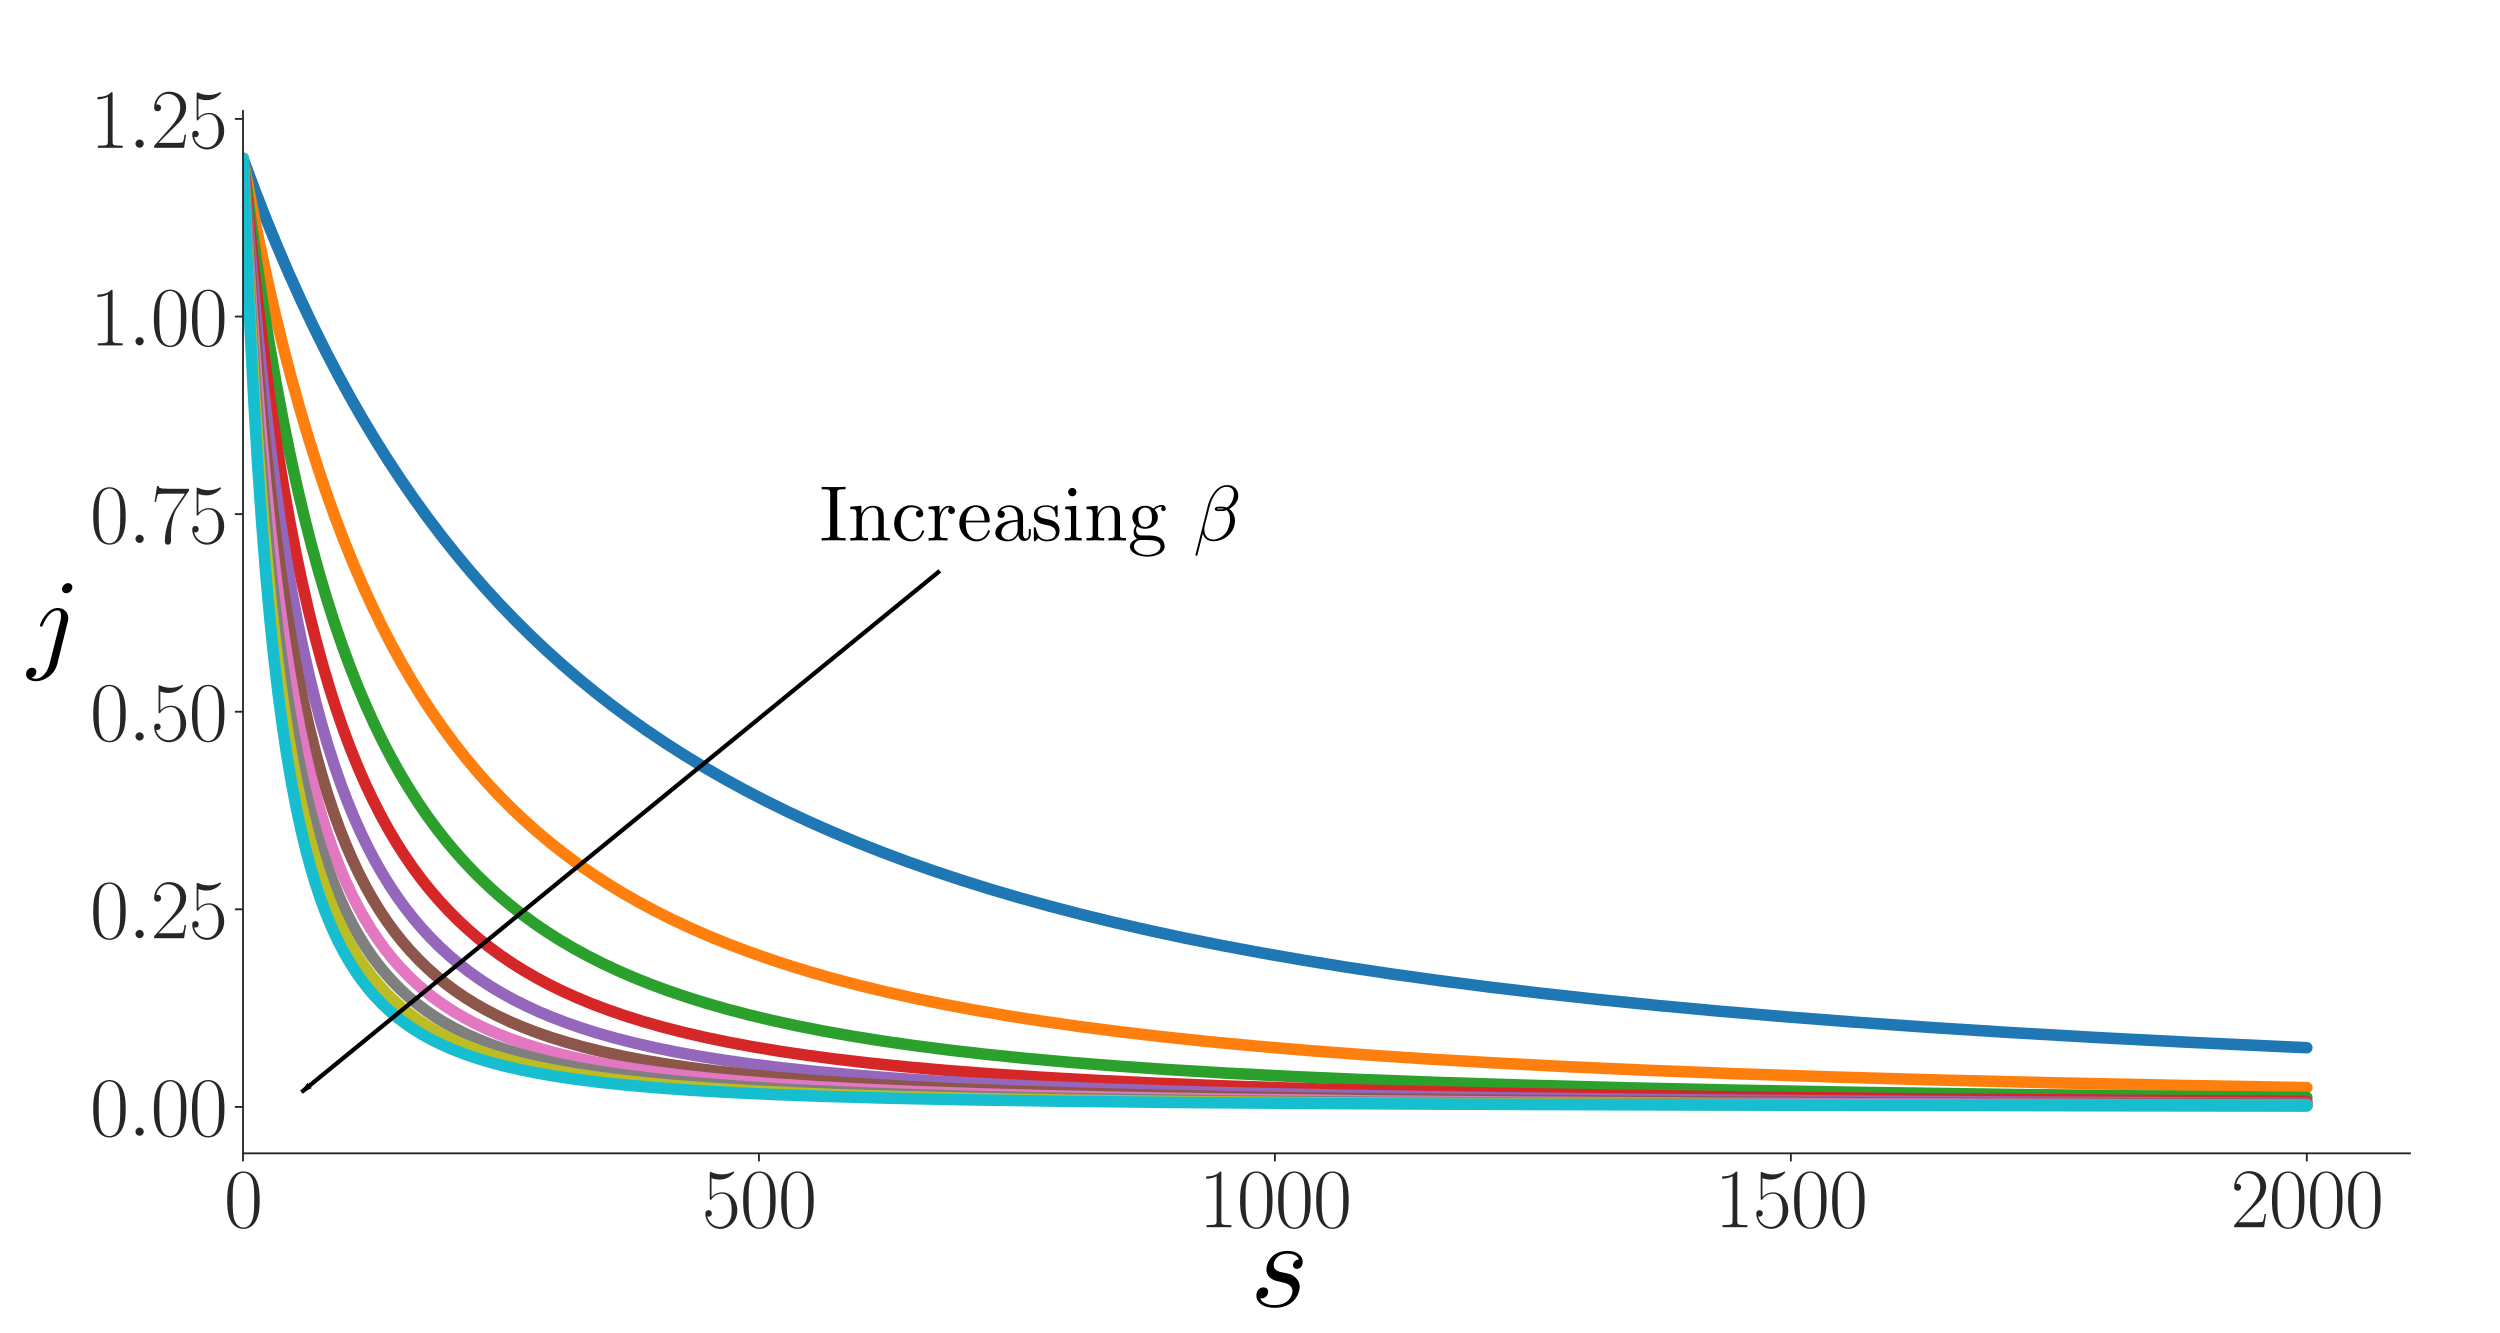 <?xml version="1.0" encoding="UTF-8" standalone="no"?>
<svg
   width="1080pt"
   height="576pt"
   viewBox="0 0 1080 576"
   version="1.1"
   id="svg262"
   sodipodi:docname="j_alpha_0.6_beta_varying.svg"
   inkscape:version="1.3.2 (091e20e, 2023-11-25)"
   xmlns:inkscape="http://www.inkscape.org/namespaces/inkscape"
   xmlns:sodipodi="http://sodipodi.sourceforge.net/DTD/sodipodi-0.dtd"
   xmlns:xlink="http://www.w3.org/1999/xlink"
   xmlns="http://www.w3.org/2000/svg"
   xmlns:svg="http://www.w3.org/2000/svg"
   xmlns:rdf="http://www.w3.org/1999/02/22-rdf-syntax-ns#"
   xmlns:cc="http://creativecommons.org/ns#"
   xmlns:dc="http://purl.org/dc/elements/1.1/">
  <sodipodi:namedview
     id="namedview264"
     pagecolor="#ffffff"
     bordercolor="#666666"
     borderopacity="1.0"
     inkscape:pageshadow="2"
     inkscape:pageopacity="0.0"
     inkscape:pagecheckerboard="0"
     inkscape:document-units="pt"
     showgrid="false"
     inkscape:zoom="0.48958333"
     inkscape:cx="650.5532"
     inkscape:cy="425.87234"
     inkscape:window-width="1400"
     inkscape:window-height="790"
     inkscape:window-x="0"
     inkscape:window-y="25"
     inkscape:window-maximized="0"
     inkscape:current-layer="svg262"
     inkscape:showpageshadow="2"
     inkscape:deskcolor="#d1d1d1" />
  <defs
     id="defs6">
    <marker
       style="overflow:visible;"
       id="Arrow1Lend"
       refX="0.0"
       refY="0.0"
       orient="auto"
       inkscape:stockid="Arrow1Lend"
       inkscape:isstock="true">
      <path
         transform="scale(0.8) rotate(180) translate(12.5,0)"
         style="fill-rule:evenodd;fill:context-stroke;stroke:context-stroke;stroke-width:1.0pt;"
         d="M 0.0,0.0 L 5.0,-5.0 L -12.5,0.0 L 5.0,5.0 L 0.0,0.0 z "
         id="path1119" />
    </marker>
    <marker
       style="overflow:visible"
       id="Arrow1Lstart"
       refX="0.0"
       refY="0.0"
       orient="auto"
       inkscape:stockid="Arrow1Lstart"
       inkscape:isstock="true">
      <path
         transform="scale(0.8) translate(12.5,0)"
         style="fill-rule:evenodd;fill:context-stroke;stroke:context-stroke;stroke-width:1.0pt"
         d="M 0.0,0.0 L 5.0,-5.0 L -12.5,0.0 L 5.0,5.0 L 0.0,0.0 z "
         id="path1116" />
    </marker>
    <style
       type="text/css"
       id="style4">*{stroke-linejoin: round; stroke-linecap: butt}</style>
    <g
       id="g9151">
      <symbol
         overflow="visible"
         id="symbol3844">
        <path
           style="stroke:none;"
           d=""
           id="path4050" />
      </symbol>
      <symbol
         overflow="visible"
         id="symbol1366">
        <path
           style="stroke:none;"
           d="M 2.25 -6.031 C 2.25 -6.391 2.266 -6.5 3.062 -6.5 L 3.312 -6.5 L 3.312 -6.812 C 2.969 -6.781 2.188 -6.781 1.797 -6.781 C 1.422 -6.781 0.625 -6.781 0.281 -6.812 L 0.281 -6.5 L 0.531 -6.5 C 1.328 -6.5 1.359 -6.391 1.359 -6.031 L 1.359 -0.781 C 1.359 -0.422 1.328 -0.312 0.531 -0.312 L 0.281 -0.312 L 0.281 0 C 0.625 -0.031 1.422 -0.031 1.797 -0.031 C 2.188 -0.031 2.969 -0.031 3.312 0 L 3.312 -0.312 L 3.062 -0.312 C 2.266 -0.312 2.25 -0.422 2.25 -0.781 Z M 2.25 -6.031 "
           id="path1182" />
      </symbol>
      <symbol
         overflow="visible"
         id="symbol1303">
        <path
           style="stroke:none;"
           d="M 1.094 -3.422 L 1.094 -0.75 C 1.094 -0.312 0.984 -0.312 0.312 -0.312 L 0.312 0 C 0.672 -0.016 1.172 -0.031 1.453 -0.031 C 1.703 -0.031 2.219 -0.016 2.562 0 L 2.562 -0.312 C 1.891 -0.312 1.781 -0.312 1.781 -0.75 L 1.781 -2.594 C 1.781 -3.625 2.5 -4.188 3.125 -4.188 C 3.766 -4.188 3.875 -3.656 3.875 -3.078 L 3.875 -0.75 C 3.875 -0.312 3.766 -0.312 3.094 -0.312 L 3.094 0 C 3.438 -0.016 3.953 -0.031 4.219 -0.031 C 4.469 -0.031 5 -0.016 5.328 0 L 5.328 -0.312 C 4.812 -0.312 4.562 -0.312 4.562 -0.609 L 4.562 -2.516 C 4.562 -3.375 4.562 -3.672 4.25 -4.031 C 4.109 -4.203 3.781 -4.406 3.203 -4.406 C 2.469 -4.406 2 -3.984 1.719 -3.359 L 1.719 -4.406 L 0.312 -4.297 L 0.312 -3.984 C 1.016 -3.984 1.094 -3.922 1.094 -3.422 Z M 1.094 -3.422 "
           id="path8937" />
      </symbol>
      <symbol
         overflow="visible"
         id="symbol5169">
        <path
           style="stroke:none;"
           d="M 1.172 -2.172 C 1.172 -3.797 1.984 -4.219 2.516 -4.219 C 2.609 -4.219 3.234 -4.203 3.578 -3.844 C 3.172 -3.812 3.109 -3.516 3.109 -3.391 C 3.109 -3.125 3.297 -2.938 3.562 -2.938 C 3.828 -2.938 4.031 -3.094 4.031 -3.406 C 4.031 -4.078 3.266 -4.469 2.5 -4.469 C 1.25 -4.469 0.344 -3.391 0.344 -2.156 C 0.344 -0.875 1.328 0.109 2.484 0.109 C 3.812 0.109 4.141 -1.094 4.141 -1.188 C 4.141 -1.281 4.031 -1.281 4 -1.281 C 3.922 -1.281 3.891 -1.25 3.875 -1.188 C 3.594 -0.266 2.938 -0.141 2.578 -0.141 C 2.047 -0.141 1.172 -0.562 1.172 -2.172 Z M 1.172 -2.172 "
           id="path9913" />
      </symbol>
      <symbol
         overflow="visible"
         id="symbol856">
        <path
           style="stroke:none;"
           d="M 1.672 -3.312 L 1.672 -4.406 L 0.281 -4.297 L 0.281 -3.984 C 0.984 -3.984 1.062 -3.922 1.062 -3.422 L 1.062 -0.75 C 1.062 -0.312 0.953 -0.312 0.281 -0.312 L 0.281 0 C 0.672 -0.016 1.141 -0.031 1.422 -0.031 C 1.812 -0.031 2.281 -0.031 2.688 0 L 2.688 -0.312 L 2.469 -0.312 C 1.734 -0.312 1.719 -0.422 1.719 -0.781 L 1.719 -2.312 C 1.719 -3.297 2.141 -4.188 2.891 -4.188 C 2.953 -4.188 2.984 -4.188 3 -4.172 C 2.969 -4.172 2.766 -4.047 2.766 -3.781 C 2.766 -3.516 2.984 -3.359 3.203 -3.359 C 3.375 -3.359 3.625 -3.484 3.625 -3.797 C 3.625 -4.109 3.312 -4.406 2.891 -4.406 C 2.156 -4.406 1.797 -3.734 1.672 -3.312 Z M 1.672 -3.312 "
           id="path7759" />
      </symbol>
      <symbol
         overflow="visible"
         id="symbol9810">
        <path
           style="stroke:none;"
           d="M 1.109 -2.516 C 1.172 -4 2.016 -4.25 2.359 -4.25 C 3.375 -4.25 3.484 -2.906 3.484 -2.516 Z M 1.109 -2.297 L 3.891 -2.297 C 4.109 -2.297 4.141 -2.297 4.141 -2.516 C 4.141 -3.5 3.594 -4.469 2.359 -4.469 C 1.203 -4.469 0.281 -3.438 0.281 -2.188 C 0.281 -0.859 1.328 0.109 2.469 0.109 C 3.688 0.109 4.141 -1 4.141 -1.188 C 4.141 -1.281 4.062 -1.312 4 -1.312 C 3.922 -1.312 3.891 -1.25 3.875 -1.172 C 3.531 -0.141 2.625 -0.141 2.531 -0.141 C 2.031 -0.141 1.641 -0.438 1.406 -0.812 C 1.109 -1.281 1.109 -1.938 1.109 -2.297 Z M 1.109 -2.297 "
           id="path8660" />
      </symbol>
      <symbol
         overflow="visible"
         id="symbol4187">
        <path
           style="stroke:none;"
           d="M 3.312 -0.75 C 3.359 -0.359 3.625 0.062 4.094 0.062 C 4.312 0.062 4.922 -0.078 4.922 -0.891 L 4.922 -1.453 L 4.672 -1.453 L 4.672 -0.891 C 4.672 -0.312 4.422 -0.25 4.312 -0.25 C 3.984 -0.25 3.938 -0.703 3.938 -0.75 L 3.938 -2.734 C 3.938 -3.156 3.938 -3.547 3.578 -3.922 C 3.188 -4.312 2.688 -4.469 2.219 -4.469 C 1.391 -4.469 0.703 -4 0.703 -3.344 C 0.703 -3.047 0.906 -2.875 1.172 -2.875 C 1.453 -2.875 1.625 -3.078 1.625 -3.328 C 1.625 -3.453 1.578 -3.781 1.109 -3.781 C 1.391 -4.141 1.875 -4.25 2.188 -4.25 C 2.688 -4.25 3.25 -3.859 3.25 -2.969 L 3.25 -2.609 C 2.734 -2.578 2.047 -2.547 1.422 -2.25 C 0.672 -1.906 0.422 -1.391 0.422 -0.953 C 0.422 -0.141 1.391 0.109 2.016 0.109 C 2.672 0.109 3.125 -0.297 3.312 -0.75 Z M 3.25 -2.391 L 3.25 -1.391 C 3.25 -0.453 2.531 -0.109 2.078 -0.109 C 1.594 -0.109 1.188 -0.453 1.188 -0.953 C 1.188 -1.5 1.609 -2.328 3.25 -2.391 Z M 3.25 -2.391 "
           id="path6323" />
      </symbol>
      <symbol
         overflow="visible"
         id="symbol6079">
        <path
           style="stroke:none;"
           d="M 2.078 -1.938 C 2.297 -1.891 3.109 -1.734 3.109 -1.016 C 3.109 -0.516 2.766 -0.109 1.984 -0.109 C 1.141 -0.109 0.781 -0.672 0.594 -1.531 C 0.562 -1.656 0.562 -1.688 0.453 -1.688 C 0.328 -1.688 0.328 -1.625 0.328 -1.453 L 0.328 -0.125 C 0.328 0.047 0.328 0.109 0.438 0.109 C 0.484 0.109 0.5 0.094 0.688 -0.094 C 0.703 -0.109 0.703 -0.125 0.891 -0.312 C 1.328 0.094 1.781 0.109 1.984 0.109 C 3.125 0.109 3.594 -0.562 3.594 -1.281 C 3.594 -1.797 3.297 -2.109 3.172 -2.219 C 2.844 -2.547 2.453 -2.625 2.031 -2.703 C 1.469 -2.812 0.812 -2.938 0.812 -3.516 C 0.812 -3.875 1.062 -4.281 1.922 -4.281 C 3.016 -4.281 3.078 -3.375 3.094 -3.078 C 3.094 -2.984 3.188 -2.984 3.203 -2.984 C 3.344 -2.984 3.344 -3.031 3.344 -3.219 L 3.344 -4.234 C 3.344 -4.391 3.344 -4.469 3.234 -4.469 C 3.188 -4.469 3.156 -4.469 3.031 -4.344 C 3 -4.312 2.906 -4.219 2.859 -4.188 C 2.484 -4.469 2.078 -4.469 1.922 -4.469 C 0.703 -4.469 0.328 -3.797 0.328 -3.234 C 0.328 -2.891 0.484 -2.609 0.75 -2.391 C 1.078 -2.141 1.359 -2.078 2.078 -1.938 Z M 2.078 -1.938 "
           id="path1599" />
      </symbol>
      <symbol
         overflow="visible"
         id="symbol8472">
        <path
           style="stroke:none;"
           d="M 1.766 -4.406 L 0.375 -4.297 L 0.375 -3.984 C 1.016 -3.984 1.109 -3.922 1.109 -3.438 L 1.109 -0.75 C 1.109 -0.312 1 -0.312 0.328 -0.312 L 0.328 0 C 0.641 -0.016 1.188 -0.031 1.422 -0.031 C 1.781 -0.031 2.125 -0.016 2.469 0 L 2.469 -0.312 C 1.797 -0.312 1.766 -0.359 1.766 -0.75 Z M 1.797 -6.141 C 1.797 -6.453 1.562 -6.672 1.281 -6.672 C 0.969 -6.672 0.75 -6.406 0.75 -6.141 C 0.75 -5.875 0.969 -5.609 1.281 -5.609 C 1.562 -5.609 1.797 -5.828 1.797 -6.141 Z M 1.797 -6.141 "
           id="path5448" />
      </symbol>
      <symbol
         overflow="visible"
         id="symbol950">
        <path
           style="stroke:none;"
           d="M 2.219 -1.719 C 1.344 -1.719 1.344 -2.719 1.344 -2.938 C 1.344 -3.203 1.359 -3.531 1.5 -3.781 C 1.578 -3.891 1.812 -4.172 2.219 -4.172 C 3.078 -4.172 3.078 -3.188 3.078 -2.953 C 3.078 -2.688 3.078 -2.359 2.922 -2.109 C 2.844 -2 2.609 -1.719 2.219 -1.719 Z M 1.062 -1.328 C 1.062 -1.359 1.062 -1.594 1.219 -1.797 C 1.609 -1.516 2.031 -1.484 2.219 -1.484 C 3.141 -1.484 3.828 -2.172 3.828 -2.938 C 3.828 -3.312 3.672 -3.672 3.422 -3.906 C 3.781 -4.25 4.141 -4.297 4.312 -4.297 C 4.344 -4.297 4.391 -4.297 4.422 -4.281 C 4.312 -4.25 4.25 -4.141 4.25 -4.016 C 4.25 -3.844 4.391 -3.734 4.547 -3.734 C 4.641 -3.734 4.828 -3.797 4.828 -4.031 C 4.828 -4.203 4.719 -4.516 4.328 -4.516 C 4.125 -4.516 3.688 -4.453 3.266 -4.047 C 2.844 -4.375 2.438 -4.406 2.219 -4.406 C 1.281 -4.406 0.594 -3.719 0.594 -2.953 C 0.594 -2.516 0.812 -2.141 1.062 -1.922 C 0.938 -1.781 0.75 -1.453 0.75 -1.094 C 0.75 -0.781 0.891 -0.406 1.203 -0.203 C 0.594 -0.047 0.281 0.391 0.281 0.781 C 0.281 1.5 1.266 2.047 2.484 2.047 C 3.656 2.047 4.688 1.547 4.688 0.766 C 4.688 0.422 4.562 -0.094 4.047 -0.375 C 3.516 -0.641 2.938 -0.641 2.328 -0.641 C 2.078 -0.641 1.656 -0.641 1.578 -0.656 C 1.266 -0.703 1.062 -1 1.062 -1.328 Z M 2.5 1.828 C 1.484 1.828 0.797 1.312 0.797 0.781 C 0.797 0.328 1.172 -0.047 1.609 -0.062 L 2.203 -0.062 C 3.062 -0.062 4.172 -0.062 4.172 0.781 C 4.172 1.328 3.469 1.828 2.5 1.828 Z M 2.5 1.828 "
           id="path3969" />
      </symbol>
      <symbol
         overflow="visible"
         id="symbol7783">
        <path
           style="stroke:none;"
           d=""
           id="path5863" />
      </symbol>
      <symbol
         overflow="visible"
         id="symbol2578">
        <path
           style="stroke:none;"
           d="M 5.734 -5.672 C 5.734 -6.422 5.188 -7.031 4.375 -7.031 C 3.797 -7.031 3.516 -6.875 3.172 -6.625 C 2.625 -6.219 2.078 -5.25 1.891 -4.5 L 0.297 1.828 C 0.297 1.875 0.344 1.938 0.422 1.938 C 0.5 1.938 0.531 1.906 0.531 1.891 L 1.234 -0.875 C 1.422 -0.266 1.859 0.094 2.594 0.094 C 3.312 0.094 4.062 -0.25 4.516 -0.688 C 5 -1.141 5.312 -1.781 5.312 -2.516 C 5.312 -3.234 4.938 -3.766 4.578 -4 C 5.156 -4.344 5.734 -4.953 5.734 -5.672 Z M 3.938 -4.016 C 3.812 -3.969 3.703 -3.953 3.453 -3.953 C 3.312 -3.953 3.125 -3.938 3.016 -3.984 C 3.047 -4.094 3.406 -4.062 3.516 -4.062 C 3.719 -4.062 3.812 -4.062 3.938 -4.016 Z M 5.172 -5.906 C 5.172 -5.203 4.797 -4.484 4.281 -4.172 C 4 -4.281 3.812 -4.297 3.516 -4.297 C 3.297 -4.297 2.734 -4.312 2.734 -3.984 C 2.734 -3.703 3.25 -3.734 3.422 -3.734 C 3.797 -3.734 3.953 -3.734 4.25 -3.859 C 4.625 -3.5 4.672 -3.188 4.688 -2.734 C 4.703 -2.156 4.469 -1.406 4.188 -1.016 C 3.797 -0.484 3.125 -0.125 2.562 -0.125 C 1.797 -0.125 1.422 -0.703 1.422 -1.406 C 1.422 -1.5 1.422 -1.656 1.469 -1.844 L 2.109 -4.359 C 2.328 -5.219 3.047 -6.812 4.25 -6.812 C 4.828 -6.812 5.172 -6.5 5.172 -5.906 Z M 5.172 -5.906 "
           id="path9817" />
      </symbol>
    </g>
    <g
       id="g6552">
      <symbol
         overflow="visible"
         id="symbol3606">
        <path
           style="stroke:none;"
           d=""
           id="path761" />
      </symbol>
      <symbol
         overflow="visible"
         id="symbol7247">
        <path
           style="stroke:none;"
           d="M 3.891 -3.734 C 3.625 -3.719 3.422 -3.5 3.422 -3.281 C 3.422 -3.141 3.516 -2.984 3.734 -2.984 C 3.953 -2.984 4.188 -3.156 4.188 -3.547 C 4.188 -4 3.766 -4.406 3 -4.406 C 1.688 -4.406 1.312 -3.391 1.312 -2.953 C 1.312 -2.172 2.047 -2.031 2.344 -1.969 C 2.859 -1.859 3.375 -1.75 3.375 -1.203 C 3.375 -0.953 3.156 -0.109 1.953 -0.109 C 1.812 -0.109 1.047 -0.109 0.812 -0.641 C 1.203 -0.594 1.453 -0.891 1.453 -1.172 C 1.453 -1.391 1.281 -1.516 1.078 -1.516 C 0.812 -1.516 0.516 -1.312 0.516 -0.859 C 0.516 -0.297 1.094 0.109 1.938 0.109 C 3.562 0.109 3.953 -1.094 3.953 -1.547 C 3.953 -1.906 3.766 -2.156 3.641 -2.266 C 3.375 -2.547 3.078 -2.609 2.641 -2.688 C 2.281 -2.766 1.891 -2.844 1.891 -3.297 C 1.891 -3.578 2.125 -4.188 3 -4.188 C 3.25 -4.188 3.75 -4.109 3.891 -3.734 Z M 3.891 -3.734 "
           id="path8413" />
      </symbol>
    </g>
    <g
       id="g1034">
      <symbol
         overflow="visible"
         id="symbol7494">
        <path
           style="stroke:none;"
           d=""
           id="path4746" />
      </symbol>
      <symbol
         overflow="visible"
         id="symbol4426">
        <path
           style="stroke:none;"
           d="M 3.953 -6.234 C 3.953 -6.422 3.812 -6.594 3.578 -6.594 C 3.344 -6.594 3.047 -6.359 3.047 -6.062 C 3.047 -5.859 3.188 -5.703 3.422 -5.703 C 3.688 -5.703 3.953 -5.969 3.953 -6.234 Z M 1.953 0.5 C 1.766 1.25 1.281 1.828 0.734 1.828 C 0.672 1.828 0.516 1.828 0.344 1.734 C 0.641 1.672 0.781 1.406 0.781 1.203 C 0.781 1.047 0.672 0.859 0.406 0.859 C 0.156 0.859 -0.125 1.062 -0.125 1.422 C -0.125 1.828 0.266 2.047 0.75 2.047 C 1.453 2.047 2.375 1.516 2.625 0.531 L 3.531 -3.125 C 3.594 -3.312 3.594 -3.453 3.594 -3.484 C 3.594 -4.062 3.172 -4.406 2.672 -4.406 C 1.656 -4.406 1.094 -2.953 1.094 -2.875 C 1.094 -2.766 1.188 -2.766 1.203 -2.766 C 1.297 -2.766 1.312 -2.781 1.391 -2.969 C 1.641 -3.578 2.094 -4.188 2.641 -4.188 C 2.781 -4.188 2.953 -4.141 2.953 -3.734 C 2.953 -3.5 2.938 -3.391 2.891 -3.219 Z M 1.953 0.5 "
           id="path6807" />
      </symbol>
    </g>
  </defs>
  <g
     id="figure_1">
    <g
       id="patch_1">
      <path
         d="M 0 576  L 1080 576  L 1080 0  L 0 0  z "
         style="fill: #ffffff"
         id="path8" />
    </g>
    <g
       id="axes_1">
      <g
         id="patch_2">
        <path
           d="M 104.981 498.237  L 1041.12 498.237  L 1041.12 47.991  L 104.981 47.991  z "
           style="fill: #ffffff"
           id="path11" />
      </g>
      <g
         id="matplotlib.axis_1">
        <g
           id="xtick_1">
          <g
             id="line2d_1">
            <defs
               id="defs15">
              <path
                 id="mfeec7d2810"
                 d="M 0 0  L 0 3.5  "
                 style="stroke: #262626; stroke-width: 0.8" />
            </defs>
            <g
               id="g19">
              <use
                 xlink:href="#mfeec7d2810"
                 x="104.981"
                 y="498.237"
                 style="fill: #262626; stroke: #262626; stroke-width: 0.8"
                 id="use17" />
            </g>
          </g>
          <g
             id="text_1">
            <!-- $\mathdefault{0}$ -->
            <g
               style="fill: #262626"
               transform="translate(96.756 530.144) scale(0.36 -0.36)"
               id="g27">
              <defs
                 id="defs23">
                <path
                   id="CMR17-30"
                   d="M 2688 2025  C 2688 2416 2682 3080 2413 3591  C 2176 4039 1798 4198 1466 4198  C 1158 4198 768 4058 525 3597  C 269 3118 243 2524 243 2025  C 243 1661 250 1106 448 619  C 723 -39 1216 -128 1466 -128  C 1760 -128 2208 -7 2470 600  C 2662 1042 2688 1559 2688 2025  z M 1466 -26  C 1056 -26 813 325 723 812  C 653 1188 653 1738 653 2096  C 653 2588 653 2997 736 3387  C 858 3929 1216 4096 1466 4096  C 1728 4096 2067 3923 2189 3400  C 2272 3036 2278 2607 2278 2096  C 2278 1680 2278 1169 2202 792  C 2067 95 1690 -26 1466 -26  z "
                   transform="scale(0.016)" />
              </defs>
              <use
                 xlink:href="#CMR17-30"
                 transform="scale(0.996)"
                 id="use25" />
            </g>
          </g>
        </g>
        <g
           id="xtick_2">
          <g
             id="line2d_2">
            <g
               id="g33">
              <use
                 xlink:href="#mfeec7d2810"
                 x="327.871"
                 y="498.237"
                 style="fill: #262626; stroke: #262626; stroke-width: 0.8"
                 id="use31" />
            </g>
          </g>
          <g
             id="text_2">
            <!-- $\mathdefault{500}$ -->
            <g
               style="fill: #262626"
               transform="translate(303.198 530.144) scale(0.36 -0.36)"
               id="g45">
              <defs
                 id="defs37">
                <path
                   id="CMR17-35"
                   d="M 730 3692  C 794 3666 1056 3584 1325 3584  C 1920 3584 2246 3911 2432 4100  C 2432 4157 2432 4192 2394 4192  C 2387 4192 2374 4192 2323 4163  C 2099 4058 1837 3973 1517 3973  C 1325 3973 1037 3999 723 4139  C 653 4171 640 4171 634 4171  C 602 4171 595 4164 595 4037  L 595 2203  C 595 2089 595 2057 659 2057  C 691 2057 704 2070 736 2114  C 941 2401 1222 2522 1542 2522  C 1766 2522 2246 2382 2246 1289  C 2246 1085 2246 715 2054 421  C 1894 159 1645 25 1370 25  C 947 25 518 320 403 814  C 429 807 480 795 506 795  C 589 795 749 840 749 1038  C 749 1210 627 1280 506 1280  C 358 1280 262 1190 262 1011  C 262 454 704 -128 1382 -128  C 2042 -128 2669 440 2669 1264  C 2669 2030 2170 2624 1549 2624  C 1222 2624 947 2503 730 2274  L 730 3692  z "
                   transform="scale(0.016)" />
              </defs>
              <use
                 xlink:href="#CMR17-35"
                 transform="scale(0.996)"
                 id="use39" />
              <use
                 xlink:href="#CMR17-30"
                 transform="translate(45.69 0) scale(0.996)"
                 id="use41" />
              <use
                 xlink:href="#CMR17-30"
                 transform="translate(91.381 0) scale(0.996)"
                 id="use43" />
            </g>
          </g>
        </g>
        <g
           id="xtick_3">
          <g
             id="line2d_3">
            <g
               id="g51">
              <use
                 xlink:href="#mfeec7d2810"
                 x="550.761"
                 y="498.237"
                 style="fill: #262626; stroke: #262626; stroke-width: 0.8"
                 id="use49" />
            </g>
          </g>
          <g
             id="text_3">
            <!-- $\mathdefault{1000}$ -->
            <g
               style="fill: #262626"
               transform="translate(517.864 530.144) scale(0.36 -0.36)"
               id="g65">
              <defs
                 id="defs55">
                <path
                   id="CMR17-31"
                   d="M 1702 4058  C 1702 4192 1696 4192 1606 4192  C 1357 3916 979 3827 621 3827  C 602 3827 570 3827 563 3808  C 557 3795 557 3782 557 3648  C 755 3648 1088 3686 1344 3839  L 1344 461  C 1344 236 1331 160 781 160  L 589 160  L 589 0  C 896 0 1216 0 1523 0  C 1830 0 2150 0 2458 0  L 2458 160  L 2266 160  C 1715 160 1702 230 1702 458  L 1702 4058  z "
                   transform="scale(0.016)" />
              </defs>
              <use
                 xlink:href="#CMR17-31"
                 transform="scale(0.996)"
                 id="use57" />
              <use
                 xlink:href="#CMR17-30"
                 transform="translate(45.69 0) scale(0.996)"
                 id="use59" />
              <use
                 xlink:href="#CMR17-30"
                 transform="translate(91.381 0) scale(0.996)"
                 id="use61" />
              <use
                 xlink:href="#CMR17-30"
                 transform="translate(137.071 0) scale(0.996)"
                 id="use63" />
            </g>
          </g>
        </g>
        <g
           id="xtick_4">
          <g
             id="line2d_4">
            <g
               id="g71">
              <use
                 xlink:href="#mfeec7d2810"
                 x="773.652"
                 y="498.237"
                 style="fill: #262626; stroke: #262626; stroke-width: 0.8"
                 id="use69" />
            </g>
          </g>
          <g
             id="text_4">
            <!-- $\mathdefault{1500}$ -->
            <g
               style="fill: #262626"
               transform="translate(740.754 530.144) scale(0.36 -0.36)"
               id="g82">
              <use
                 xlink:href="#CMR17-31"
                 transform="scale(0.996)"
                 id="use74" />
              <use
                 xlink:href="#CMR17-35"
                 transform="translate(45.69 0) scale(0.996)"
                 id="use76" />
              <use
                 xlink:href="#CMR17-30"
                 transform="translate(91.381 0) scale(0.996)"
                 id="use78" />
              <use
                 xlink:href="#CMR17-30"
                 transform="translate(137.071 0) scale(0.996)"
                 id="use80" />
            </g>
          </g>
        </g>
        <g
           id="xtick_5">
          <g
             id="line2d_5">
            <g
               id="g88">
              <use
                 xlink:href="#mfeec7d2810"
                 x="996.542"
                 y="498.237"
                 style="fill: #262626; stroke: #262626; stroke-width: 0.8"
                 id="use86" />
            </g>
          </g>
          <g
             id="text_5">
            <!-- $\mathdefault{2000}$ -->
            <g
               style="fill: #262626"
               transform="translate(963.645 530.144) scale(0.36 -0.36)"
               id="g102">
              <defs
                 id="defs92">
                <path
                   id="CMR17-32"
                   d="M 2669 989  L 2554 989  C 2490 536 2438 459 2413 420  C 2381 369 1920 369 1830 369  L 602 369  C 832 619 1280 1072 1824 1597  C 2214 1967 2669 2402 2669 3035  C 2669 3790 2067 4224 1395 4224  C 691 4224 262 3604 262 3030  C 262 2780 448 2748 525 2748  C 589 2748 781 2787 781 3010  C 781 3207 614 3264 525 3264  C 486 3264 448 3258 422 3245  C 544 3790 915 4058 1306 4058  C 1862 4058 2227 3617 2227 3035  C 2227 2479 1901 2000 1536 1584  L 262 146  L 262 0  L 2515 0  L 2669 989  z "
                   transform="scale(0.016)" />
              </defs>
              <use
                 xlink:href="#CMR17-32"
                 transform="scale(0.996)"
                 id="use94" />
              <use
                 xlink:href="#CMR17-30"
                 transform="translate(45.69 0) scale(0.996)"
                 id="use96" />
              <use
                 xlink:href="#CMR17-30"
                 transform="translate(91.381 0) scale(0.996)"
                 id="use98" />
              <use
                 xlink:href="#CMR17-30"
                 transform="translate(137.071 0) scale(0.996)"
                 id="use100" />
            </g>
          </g>
        </g>
      </g>
      <g
         id="matplotlib.axis_2">
        <g
           id="ytick_1">
          <g
             id="line2d_6">
            <defs
               id="defs108">
              <path
                 id="m984793fc97"
                 d="M 0 0  L -3.5 0  "
                 style="stroke: #262626; stroke-width: 0.8" />
            </defs>
            <g
               id="g112">
              <use
                 xlink:href="#m984793fc97"
                 x="104.981"
                 y="478.197"
                 style="fill: #262626; stroke: #262626; stroke-width: 0.8"
                 id="use110" />
            </g>
          </g>
          <g
             id="text_6">
            <!-- $\mathdefault{0.00}$ -->
            <g
               style="fill: #262626"
               transform="translate(38.88 490.65) scale(0.36 -0.36)"
               id="g126">
              <defs
                 id="defs116">
                <path
                   id="CMMI12-3a"
                   d="M 1178 307  C 1178 492 1024 619 870 619  C 685 619 557 466 557 313  C 557 128 710 0 864 0  C 1050 0 1178 153 1178 307  z "
                   transform="scale(0.016)" />
              </defs>
              <use
                 xlink:href="#CMR17-30"
                 transform="scale(0.996)"
                 id="use118" />
              <use
                 xlink:href="#CMMI12-3a"
                 transform="translate(45.69 0) scale(0.996)"
                 id="use120" />
              <use
                 xlink:href="#CMR17-30"
                 transform="translate(72.788 0) scale(0.996)"
                 id="use122" />
              <use
                 xlink:href="#CMR17-30"
                 transform="translate(118.478 0) scale(0.996)"
                 id="use124" />
            </g>
          </g>
        </g>
        <g
           id="ytick_2">
          <g
             id="line2d_7">
            <g
               id="g132">
              <use
                 xlink:href="#m984793fc97"
                 x="104.981"
                 y="392.834"
                 style="fill: #262626; stroke: #262626; stroke-width: 0.8"
                 id="use130" />
            </g>
          </g>
          <g
             id="text_7">
            <!-- $\mathdefault{0.25}$ -->
            <g
               style="fill: #262626"
               transform="translate(38.88 405.288) scale(0.36 -0.36)"
               id="g143">
              <use
                 xlink:href="#CMR17-30"
                 transform="scale(0.996)"
                 id="use135" />
              <use
                 xlink:href="#CMMI12-3a"
                 transform="translate(45.69 0) scale(0.996)"
                 id="use137" />
              <use
                 xlink:href="#CMR17-32"
                 transform="translate(72.788 0) scale(0.996)"
                 id="use139" />
              <use
                 xlink:href="#CMR17-35"
                 transform="translate(118.478 0) scale(0.996)"
                 id="use141" />
            </g>
          </g>
        </g>
        <g
           id="ytick_3">
          <g
             id="line2d_8">
            <g
               id="g149">
              <use
                 xlink:href="#m984793fc97"
                 x="104.981"
                 y="307.472"
                 style="fill: #262626; stroke: #262626; stroke-width: 0.8"
                 id="use147" />
            </g>
          </g>
          <g
             id="text_8">
            <!-- $\mathdefault{0.50}$ -->
            <g
               style="fill: #262626"
               transform="translate(38.88 319.925) scale(0.36 -0.36)"
               id="g160">
              <use
                 xlink:href="#CMR17-30"
                 transform="scale(0.996)"
                 id="use152" />
              <use
                 xlink:href="#CMMI12-3a"
                 transform="translate(45.69 0) scale(0.996)"
                 id="use154" />
              <use
                 xlink:href="#CMR17-35"
                 transform="translate(72.788 0) scale(0.996)"
                 id="use156" />
              <use
                 xlink:href="#CMR17-30"
                 transform="translate(118.478 0) scale(0.996)"
                 id="use158" />
            </g>
          </g>
        </g>
        <g
           id="ytick_4">
          <g
             id="line2d_9">
            <g
               id="g166">
              <use
                 xlink:href="#m984793fc97"
                 x="104.981"
                 y="222.109"
                 style="fill: #262626; stroke: #262626; stroke-width: 0.8"
                 id="use164" />
            </g>
          </g>
          <g
             id="text_9">
            <!-- $\mathdefault{0.75}$ -->
            <g
               style="fill: #262626"
               transform="translate(38.88 234.562) scale(0.36 -0.36)"
               id="g180">
              <defs
                 id="defs170">
                <path
                   id="CMR17-37"
                   d="M 2886 3941  L 2886 4081  L 1382 4081  C 634 4081 621 4165 595 4288  L 480 4288  L 294 3094  L 410 3094  C 429 3215 474 3540 550 3661  C 589 3712 1062 3712 1171 3712  L 2579 3712  L 1869 2661  C 1395 1954 1069 999 1069 165  C 1069 89 1069 -128 1299 -128  C 1530 -128 1530 89 1530 171  L 1530 465  C 1530 1508 1709 2196 2003 2636  L 2886 3941  z "
                   transform="scale(0.016)" />
              </defs>
              <use
                 xlink:href="#CMR17-30"
                 transform="scale(0.996)"
                 id="use172" />
              <use
                 xlink:href="#CMMI12-3a"
                 transform="translate(45.69 0) scale(0.996)"
                 id="use174" />
              <use
                 xlink:href="#CMR17-37"
                 transform="translate(72.788 0) scale(0.996)"
                 id="use176" />
              <use
                 xlink:href="#CMR17-35"
                 transform="translate(118.478 0) scale(0.996)"
                 id="use178" />
            </g>
          </g>
        </g>
        <g
           id="ytick_5">
          <g
             id="line2d_10">
            <g
               id="g186">
              <use
                 xlink:href="#m984793fc97"
                 x="104.981"
                 y="136.747"
                 style="fill: #262626; stroke: #262626; stroke-width: 0.8"
                 id="use184" />
            </g>
          </g>
          <g
             id="text_10">
            <!-- $\mathdefault{1.00}$ -->
            <g
               style="fill: #262626"
               transform="translate(38.88 149.2) scale(0.36 -0.36)"
               id="g197">
              <use
                 xlink:href="#CMR17-31"
                 transform="scale(0.996)"
                 id="use189" />
              <use
                 xlink:href="#CMMI12-3a"
                 transform="translate(45.69 0) scale(0.996)"
                 id="use191" />
              <use
                 xlink:href="#CMR17-30"
                 transform="translate(72.788 0) scale(0.996)"
                 id="use193" />
              <use
                 xlink:href="#CMR17-30"
                 transform="translate(118.478 0) scale(0.996)"
                 id="use195" />
            </g>
          </g>
        </g>
        <g
           id="ytick_6">
          <g
             id="line2d_11">
            <g
               id="g203">
              <use
                 xlink:href="#m984793fc97"
                 x="104.981"
                 y="51.384"
                 style="fill: #262626; stroke: #262626; stroke-width: 0.8"
                 id="use201" />
            </g>
          </g>
          <g
             id="text_11">
            <!-- $\mathdefault{1.25}$ -->
            <g
               style="fill: #262626"
               transform="translate(38.88 63.837) scale(0.36 -0.36)"
               id="g214">
              <use
                 xlink:href="#CMR17-31"
                 transform="scale(0.996)"
                 id="use206" />
              <use
                 xlink:href="#CMMI12-3a"
                 transform="translate(45.69 0) scale(0.996)"
                 id="use208" />
              <use
                 xlink:href="#CMR17-32"
                 transform="translate(72.788 0) scale(0.996)"
                 id="use210" />
              <use
                 xlink:href="#CMR17-35"
                 transform="translate(118.478 0) scale(0.996)"
                 id="use212" />
            </g>
          </g>
        </g>
      </g>
      <g
         id="line2d_12">
        <path
           d="M 104.981 68.457  L 109.884 81.665  L 114.788 94.245  L 119.691 106.235  L 124.818 118.179  L 129.944 129.557  L 135.071 140.403  L 140.42 151.191  L 145.77 161.469  L 151.119 171.27  L 156.468 180.623  L 162.041 189.918  L 167.613 198.785  L 173.408 207.579  L 179.203 215.963  L 184.998 223.965  L 191.016 231.892  L 197.034 239.454  L 203.275 246.934  L 209.516 254.068  L 215.98 261.114  L 222.444 267.833  L 229.131 274.46  L 235.817 280.78  L 242.727 287.005  L 249.859 293.128  L 256.992 298.961  L 264.347 304.692  L 271.926 310.314  L 279.727 315.82  L 287.751 321.206  L 295.998 326.467  L 304.468 331.6  L 313.16 336.601  L 322.076 341.469  L 331.214 346.203  L 340.576 350.802  L 350.16 355.266  L 360.19 359.691  L 370.443 363.971  L 381.142 368.195  L 392.063 372.27  L 403.431 376.275  L 415.244 380.202  L 427.503 384.041  L 440.208 387.786  L 453.358 391.433  L 467.177 395.032  L 481.442 398.517  L 496.376 401.936  L 511.978 405.278  L 528.249 408.535  L 545.189 411.699  L 563.02 414.802  L 581.743 417.832  L 601.357 420.779  L 621.863 423.635  L 643.484 426.422  L 666.441 429.154  L 690.514 431.792  L 715.923 434.352  L 742.893 436.845  L 771.423 439.257  L 801.736 441.596  L 834.055 443.865  L 868.603 446.064  L 905.38 448.181  L 944.831 450.228  L 987.181 452.2  L 996.542 452.608  L 996.542 452.608  "
           clip-path="url(#p0d0d117145)"
           style="fill: none; stroke: #1f77b4; stroke-width: 5; stroke-linecap: round"
           id="path219" />
      </g>
      <g
         id="line2d_13">
        <path
           d="M 104.981 68.457  L 108.324 86.329  L 111.667 103.057  L 115.234 119.745  L 118.8 135.343  L 122.366 149.944  L 125.932 163.631  L 129.499 176.48  L 133.288 189.287  L 137.077 201.295  L 140.866 212.569  L 144.655 223.168  L 148.667 233.713  L 152.679 243.617  L 156.691 252.931  L 160.703 261.701  L 164.938 270.413  L 169.173 278.61  L 173.408 286.331  L 177.866 293.984  L 182.324 301.187  L 186.781 307.977  L 191.462 314.693  L 196.143 321.019  L 200.824 326.985  L 205.727 332.878  L 210.631 338.433  L 215.757 343.907  L 221.107 349.282  L 226.456 354.341  L 232.028 359.3  L 237.6 363.968  L 243.396 368.536  L 249.414 372.996  L 255.655 377.339  L 262.118 381.56  L 268.805 385.654  L 275.715 389.616  L 282.847 393.445  L 290.203 397.14  L 297.781 400.699  L 305.805 404.218  L 314.052 407.591  L 322.745 410.902  L 331.66 414.062  L 341.022 417.146  L 350.829 420.144  L 361.082 423.048  L 372.003 425.909  L 383.371 428.655  L 395.407 431.335  L 408.112 433.933  L 421.485 436.442  L 435.75 438.89  L 450.906 441.262  L 466.955 443.547  L 484.117 445.764  L 502.394 447.898  L 522.008 449.963  L 542.96 451.943  L 565.695 453.866  L 590.213 455.711  L 616.737 457.481  L 645.49 459.173  L 676.917 460.796  L 711.242 462.342  L 748.911 463.813  L 790.591 465.214  L 836.73 466.539  L 888.217 467.791  L 946.169 468.974  L 996.542 469.845  L 996.542 469.845  "
           clip-path="url(#p0d0d117145)"
           style="fill: none; stroke: #ff7f0e; stroke-width: 5; stroke-linecap: round"
           id="path222" />
      </g>
      <g
         id="line2d_14">
        <path
           d="M 104.981 68.457  L 107.655 89.786  L 110.553 111.064  L 113.451 130.639  L 116.348 148.688  L 119.246 165.365  L 122.143 180.807  L 125.264 196.19  L 128.384 210.409  L 131.505 223.578  L 134.625 235.798  L 137.746 247.158  L 141.089 258.466  L 144.432 268.962  L 147.776 278.723  L 151.119 287.817  L 154.462 296.302  L 158.029 304.741  L 161.595 312.607  L 165.161 319.949  L 168.95 327.227  L 172.739 334.014  L 176.528 340.353  L 180.541 346.619  L 184.553 352.468  L 188.565 357.935  L 192.799 363.327  L 197.034 368.364  L 201.492 373.317  L 205.95 377.942  L 210.631 382.476  L 215.311 386.709  L 220.215 390.85  L 225.341 394.885  L 230.691 398.804  L 236.263 402.6  L 241.835 406.13  L 247.63 409.544  L 253.649 412.84  L 260.112 416.122  L 266.799 419.263  L 273.709 422.265  L 281.064 425.216  L 288.642 428.018  L 296.666 430.749  L 305.136 433.397  L 314.052 435.952  L 323.636 438.462  L 333.666 440.856  L 344.365 443.179  L 355.732 445.417  L 367.768 447.561  L 380.696 449.638  L 394.515 451.632  L 409.449 453.561  L 425.497 455.409  L 442.882 457.186  L 461.828 458.895  L 482.557 460.537  L 505.069 462.093  L 529.81 463.578  L 557.225 464.995  L 587.538 466.335  L 621.418 467.604  L 659.309 468.797  L 702.104 469.916  L 750.917 470.965  L 806.862 471.94  L 871.723 472.842  L 947.952 473.673  L 996.542 474.106  L 996.542 474.106  "
           clip-path="url(#p0d0d117145)"
           style="fill: none; stroke: #2ca02c; stroke-width: 5; stroke-linecap: round"
           id="path225" />
      </g>
      <g
         id="line2d_15">
        <path
           d="M 104.981 68.457  L 107.432 94.327  L 109.884 117.819  L 112.336 139.216  L 114.788 158.76  L 117.24 176.659  L 119.914 194.52  L 122.589 210.838  L 125.264 225.786  L 127.938 239.514  L 130.613 252.15  L 133.511 264.738  L 136.408 276.302  L 139.306 286.95  L 142.203 296.777  L 145.101 305.864  L 148.221 314.907  L 151.342 323.256  L 154.462 330.98  L 157.583 338.14  L 160.926 345.247  L 164.27 351.825  L 167.613 357.927  L 171.179 363.96  L 174.745 369.551  L 178.312 374.74  L 182.101 379.857  L 185.89 384.602  L 189.902 389.262  L 193.914 393.582  L 198.149 397.809  L 202.384 401.727  L 206.842 405.55  L 211.522 409.262  L 216.203 412.698  L 221.107 416.028  L 226.233 419.245  L 231.582 422.343  L 237.155 425.317  L 243.173 428.27  L 249.414 431.078  L 255.877 433.743  L 262.787 436.35  L 270.142 438.881  L 277.944 441.322  L 286.191 443.664  L 294.883 445.898  L 304.245 448.07  L 314.275 450.162  L 324.973 452.163  L 336.564 454.098  L 349.046 455.949  L 362.419 457.706  L 376.907 459.384  L 392.732 460.992  L 410.118 462.532  L 429.286 464.002  L 450.461 465.397  L 473.864 466.712  L 499.942 467.953  L 529.364 469.125  L 562.575 470.222  L 600.466 471.247  L 644.152 472.201  L 694.971 473.083  L 754.929 473.894  L 826.477 474.632  L 913.404 475.3  L 996.542 475.777  L 996.542 475.777  "
           clip-path="url(#p0d0d117145)"
           style="fill: none; stroke: #d62728; stroke-width: 5; stroke-linecap: round"
           id="path228" />
      </g>
      <g
         id="line2d_16">
        <path
           d="M 104.981 68.457  L 107.21 97.694  L 109.439 123.905  L 111.667 147.495  L 113.896 168.801  L 116.125 188.109  L 118.577 207.329  L 121.029 224.698  L 123.481 240.446  L 125.932 254.769  L 128.384 267.834  L 130.836 279.784  L 133.511 291.694  L 136.185 302.562  L 138.86 312.506  L 141.535 321.627  L 144.209 330.015  L 147.107 338.363  L 150.005 346.023  L 152.902 353.071  L 155.8 359.569  L 158.92 366.016  L 162.041 371.951  L 165.161 377.426  L 168.504 382.836  L 171.848 387.821  L 175.191 392.425  L 178.757 396.958  L 182.324 401.141  L 186.113 405.241  L 189.902 409.021  L 193.914 412.713  L 198.149 416.297  L 202.384 419.595  L 206.842 422.79  L 211.522 425.87  L 216.426 428.83  L 221.552 431.664  L 226.902 434.368  L 232.474 436.941  L 238.492 439.474  L 244.733 441.862  L 251.42 444.183  L 258.552 446.422  L 266.13 448.566  L 274.377 450.663  L 283.07 452.64  L 292.431 454.54  L 302.462 456.35  L 313.383 458.095  L 325.196 459.756  L 338.124 461.349  L 352.389 462.878  L 367.991 464.323  L 385.377 465.706  L 404.545 467.003  L 426.166 468.238  L 450.461 469.396  L 477.876 470.476  L 509.304 471.486  L 545.635 472.425  L 587.984 473.291  L 637.911 474.082  L 697.869 474.803  L 770.977 475.453  L 862.139 476.031  L 978.934 476.539  L 996.542 476.599  L 996.542 476.599  "
           clip-path="url(#p0d0d117145)"
           style="fill: none; stroke: #9467bd; stroke-width: 5; stroke-linecap: round"
           id="path231" />
      </g>
      <g
         id="line2d_17">
        <path
           d="M 104.981 68.457  L 106.987 99.93  L 108.993 127.904  L 110.999 152.881  L 113.005 175.274  L 115.234 197.542  L 117.463 217.438  L 119.691 235.287  L 121.92 251.362  L 124.149 265.89  L 126.378 279.064  L 128.83 292.185  L 131.282 304.049  L 133.734 314.812  L 136.185 324.606  L 138.637 333.543  L 141.312 342.431  L 143.987 350.523  L 146.661 357.912  L 149.336 364.676  L 152.233 371.38  L 155.131 377.506  L 158.029 383.119  L 160.926 388.275  L 164.047 393.372  L 167.167 398.047  L 170.51 402.64  L 173.854 406.848  L 177.197 410.714  L 180.763 414.501  L 184.553 418.186  L 188.342 421.559  L 192.354 424.83  L 196.589 427.984  L 200.824 430.867  L 205.281 433.641  L 209.962 436.299  L 214.866 438.836  L 220.215 441.349  L 225.787 443.72  L 231.805 446.031  L 238.046 448.191  L 244.733 450.273  L 251.865 452.263  L 259.667 454.205  L 268.136 456.077  L 277.275 457.86  L 287.082 459.545  L 297.781 461.154  L 309.594 462.7  L 322.522 464.163  L 336.787 465.549  L 352.612 466.859  L 370.22 468.091  L 390.057 469.253  L 412.569 470.344  L 438.202 471.36  L 467.846 472.306  L 502.394 473.181  L 543.183 473.984  L 591.996 474.715  L 651.285 475.373  L 725.062 475.961  L 819.121 476.477  L 943.048 476.924  L 996.542 477.064  L 996.542 477.064  "
           clip-path="url(#p0d0d117145)"
           style="fill: none; stroke: #8c564b; stroke-width: 5; stroke-linecap: round"
           id="path234" />
      </g>
      <g
         id="line2d_18">
        <path
           d="M 104.981 68.457  L 106.764 101.059  L 108.547 129.911  L 110.553 158.574  L 112.559 183.831  L 114.565 206.203  L 116.571 226.114  L 118.577 243.912  L 120.583 259.886  L 122.812 275.788  L 125.041 290.011  L 127.27 302.783  L 129.499 314.296  L 131.728 324.71  L 134.179 335.058  L 136.631 344.392  L 139.083 352.84  L 141.535 360.512  L 143.987 367.5  L 146.661 374.435  L 149.336 380.737  L 152.011 386.482  L 154.685 391.733  L 157.583 396.927  L 160.48 401.667  L 163.378 406.004  L 166.498 410.273  L 169.619 414.175  L 172.962 417.993  L 176.306 421.48  L 179.872 424.875  L 183.438 427.973  L 187.227 430.979  L 191.239 433.876  L 195.474 436.653  L 199.932 439.304  L 204.613 441.823  L 209.516 444.208  L 214.643 446.459  L 220.215 448.661  L 226.233 450.792  L 232.474 452.766  L 239.384 454.713  L 246.739 456.549  L 254.763 458.317  L 263.456 459.999  L 272.817 461.581  L 283.07 463.089  L 294.437 464.532  L 306.919 465.891  L 320.961 467.191  L 336.564 468.407  L 354.172 469.552  L 374.232 470.628  L 397.19 471.63  L 423.714 472.558  L 454.696 473.413  L 491.472 474.197  L 535.605 474.908  L 589.544 475.546  L 657.08 476.114  L 744.007 476.611  L 859.687 477.037  L 996.542 477.352  L 996.542 477.352  "
           clip-path="url(#p0d0d117145)"
           style="fill: none; stroke: #e377c2; stroke-width: 5; stroke-linecap: round"
           id="path237" />
      </g>
      <g
         id="line2d_19">
        <path
           d="M 104.981 68.457  L 106.764 105.434  L 108.547 137.611  L 110.33 165.785  L 112.113 190.595  L 113.896 212.556  L 115.902 234.378  L 117.908 253.612  L 119.914 270.652  L 121.92 285.82  L 123.926 299.382  L 125.932 311.556  L 128.161 323.677  L 130.39 334.52  L 132.619 344.258  L 134.848 353.038  L 137.077 360.98  L 139.529 368.873  L 141.98 375.994  L 144.432 382.439  L 146.884 388.293  L 149.559 394.087  L 152.233 399.337  L 154.908 404.11  L 157.806 408.808  L 160.703 413.071  L 163.601 416.954  L 166.721 420.758  L 169.842 424.218  L 173.185 427.59  L 176.528 430.654  L 180.095 433.626  L 183.884 436.488  L 187.896 439.228  L 192.131 441.837  L 196.589 444.309  L 201.269 446.644  L 206.173 448.839  L 211.522 450.983  L 217.095 452.975  L 223.113 454.89  L 229.576 456.714  L 236.709 458.489  L 244.287 460.144  L 252.534 461.718  L 261.673 463.234  L 271.703 464.668  L 282.847 466.033  L 295.329 467.33  L 309.148 468.537  L 324.751 469.673  L 342.582 470.743  L 362.865 471.731  L 386.491 472.653  L 414.13 473.502  L 446.894 474.278  L 486.346 474.981  L 534.713 475.612  L 595.339 476.172  L 673.574 476.661  L 778.109 477.079  L 924.548 477.428  L 996.542 477.543  L 996.542 477.543  "
           clip-path="url(#p0d0d117145)"
           style="fill: none; stroke: #7f7f7f; stroke-width: 5; stroke-linecap: round"
           id="path240" />
      </g>
      <g
         id="line2d_20">
        <path
           d="M 104.981 68.457  L 106.541 104.934  L 108.101 136.735  L 109.884 168.331  L 111.667 195.726  L 113.451 219.633  L 115.234 240.622  L 117.017 259.149  L 118.8 275.587  L 120.806 291.955  L 122.812 306.414  L 124.818 319.249  L 126.824 330.695  L 128.83 340.945  L 131.059 351.127  L 133.288 360.215  L 135.517 368.36  L 137.746 375.689  L 139.974 382.306  L 142.426 388.871  L 144.878 394.783  L 147.33 400.126  L 149.782 404.971  L 152.456 409.759  L 155.131 414.091  L 157.806 418.024  L 160.703 421.89  L 163.601 425.394  L 166.721 428.814  L 169.842 431.912  L 173.185 434.918  L 176.751 437.812  L 180.318 440.425  L 184.107 442.933  L 188.119 445.325  L 192.354 447.595  L 196.812 449.74  L 201.715 451.848  L 206.842 453.811  L 212.414 455.706  L 218.432 457.514  L 224.896 459.223  L 232.028 460.875  L 239.829 462.445  L 248.299 463.92  L 257.661 465.322  L 268.136 466.658  L 279.727 467.908  L 292.654 469.077  L 307.365 470.18  L 324.082 471.206  L 343.473 472.168  L 365.985 473.055  L 392.509 473.869  L 424.16 474.611  L 462.497 475.28  L 509.972 475.877  L 570.376 476.405  L 649.502 476.862  L 757.381 477.249  L 912.289 477.566  L 996.542 477.675  L 996.542 477.675  "
           clip-path="url(#p0d0d117145)"
           style="fill: none; stroke: #bcbd22; stroke-width: 5; stroke-linecap: round"
           id="path243" />
      </g>
      <g
         id="line2d_21">
        <path
           d="M 104.981 68.457  L 106.541 108.724  L 108.101 143.318  L 109.661 173.257  L 111.222 199.342  L 113.005 225.244  L 114.788 247.689  L 116.571 267.267  L 118.354 284.447  L 120.137 299.605  L 121.92 313.048  L 123.926 326.43  L 125.932 338.246  L 127.938 348.731  L 129.944 358.079  L 131.95 366.447  L 134.179 374.758  L 136.408 382.173  L 138.637 388.818  L 140.866 394.794  L 143.318 400.701  L 145.77 406  L 148.221 410.774  L 150.673 415.088  L 153.348 419.338  L 156.023 423.172  L 158.92 426.918  L 161.818 430.293  L 164.938 433.567  L 168.059 436.517  L 171.402 439.364  L 174.745 441.929  L 178.312 444.394  L 182.101 446.747  L 186.113 448.98  L 190.348 451.089  L 195.028 453.164  L 199.932 455.092  L 205.281 456.952  L 211.076 458.725  L 217.317 460.396  L 224.227 462.007  L 231.582 463.493  L 239.829 464.927  L 248.968 466.285  L 258.998 467.548  L 270.365 468.751  L 283.07 469.869  L 297.558 470.918  L 314.275 471.899  L 333.666 472.807  L 356.401 473.643  L 383.371 474.404  L 415.913 475.093  L 456.033 475.712  L 506.629 476.26  L 572.159 476.737  L 660.423 477.144  L 785.242 477.481  L 973.807 477.75  L 996.542 477.772  L 996.542 477.772  "
           clip-path="url(#p0d0d117145)"
           style="fill: none; stroke: #17becf; stroke-width: 5; stroke-linecap: round"
           id="path246" />
      </g>
      <g
         id="patch_3">
        <path
           d="M 104.981 498.237  L 104.981 47.991  "
           style="fill: none; stroke: #262626; stroke-width: 0.8; stroke-linejoin: miter; stroke-linecap: square"
           id="path249" />
      </g>
      <g
         id="patch_4">
        <path
           d="M 104.981 498.237  L 1041.12 498.237  "
           style="fill: none; stroke: #262626; stroke-width: 0.8; stroke-linejoin: miter; stroke-linecap: square"
           id="path252" />
      </g>
    </g>
  </g>
  <defs
     id="defs260">
    <clipPath
       id="p0d0d117145">
      <rect
         x="104.981"
         y="47.991"
         width="936.139"
         height="450.247"
         id="rect257" />
    </clipPath>
  </defs>
  <path
     style="fill:none;stroke:#000000;stroke-width:1.85;stroke-linecap:butt;stroke-linejoin:miter;stroke-miterlimit:4;stroke-dasharray:none;stroke-opacity:1;marker-end:url(#Arrow1Lend)"
     d="M 406.009,246.617 130.252,471.797"
     id="path299" />
  <g
     inkscape:label=""
     transform="matrix(3.405,0,0,3.405,41.005,-45.583)"
     id="g1844"
     style="stroke-width:0.294">
    <g
       id="g4499"
       style="stroke-width:0.294">
      <g
         style="fill:#000000;fill-opacity:1;stroke-width:0.294"
         id="g211">
        <use
           xlink:href="#symbol1366"
           x="91.925"
           y="81.963"
           id="use2122"
           width="100%"
           height="100%"
           style="stroke-width:0.294" />
        <use
           xlink:href="#symbol1303"
           x="95.522"
           y="81.963"
           id="use6305"
           width="100%"
           height="100%"
           style="stroke-width:0.294" />
        <use
           xlink:href="#symbol5169"
           x="101.058"
           y="81.963"
           id="use9525"
           width="100%"
           height="100%"
           style="stroke-width:0.294" />
        <use
           xlink:href="#symbol856"
           x="105.485"
           y="81.963"
           id="use6901"
           width="100%"
           height="100%"
           style="stroke-width:0.294" />
        <use
           xlink:href="#symbol9810"
           x="109.387"
           y="81.963"
           id="use2996"
           width="100%"
           height="100%"
           style="stroke-width:0.294" />
        <use
           xlink:href="#symbol4187"
           x="113.815"
           y="81.963"
           id="use5381"
           width="100%"
           height="100%"
           style="stroke-width:0.294" />
        <use
           xlink:href="#symbol6079"
           x="118.796"
           y="81.963"
           id="use1996"
           width="100%"
           height="100%"
           style="stroke-width:0.294" />
        <use
           xlink:href="#symbol8472"
           x="122.725"
           y="81.963"
           id="use3537"
           width="100%"
           height="100%"
           style="stroke-width:0.294" />
        <use
           xlink:href="#symbol1303"
           x="125.493"
           y="81.963"
           id="use9544"
           width="100%"
           height="100%"
           style="stroke-width:0.294" />
        <use
           xlink:href="#symbol950"
           x="131.028"
           y="81.963"
           id="use9774"
           width="100%"
           height="100%"
           style="stroke-width:0.294" />
      </g>
      <g
         style="fill:#000000;fill-opacity:1;stroke-width:0.294"
         id="g8953">
        <use
           xlink:href="#symbol2578"
           x="139.331"
           y="81.963"
           id="use7359"
           width="100%"
           height="100%"
           style="stroke-width:0.294" />
      </g>
    </g>
  </g>
  <g
     inkscape:label=""
     transform="matrix(5.447,0,0,5.447,39.233,117.944)"
     id="g2326"
     style="stroke-width:0.184">
    <g
       id="g1087"
       style="stroke-width:0.184">
      <g
         style="fill:#000000;fill-opacity:1;stroke-width:0.184"
         id="g3736">
        <use
           xlink:href="#symbol7247"
           x="91.925"
           y="81.963"
           id="use1239"
           width="100%"
           height="100%"
           style="stroke-width:0.184" />
      </g>
    </g>
  </g>
  <g
     inkscape:label=""
     transform="matrix(4.904,0,0,4.904,-438.928,-117.701)"
     id="g2795"
     style="stroke-width:0.204">
    <g
       id="g3108"
       style="stroke-width:0.204">
      <g
         style="fill:#000000;fill-opacity:1;stroke-width:0.204"
         id="g1554">
        <use
           xlink:href="#symbol4426"
           x="91.925"
           y="81.963"
           id="use1679"
           width="100%"
           height="100%"
           style="stroke-width:0.204" />
      </g>
    </g>
  </g>
</svg>
